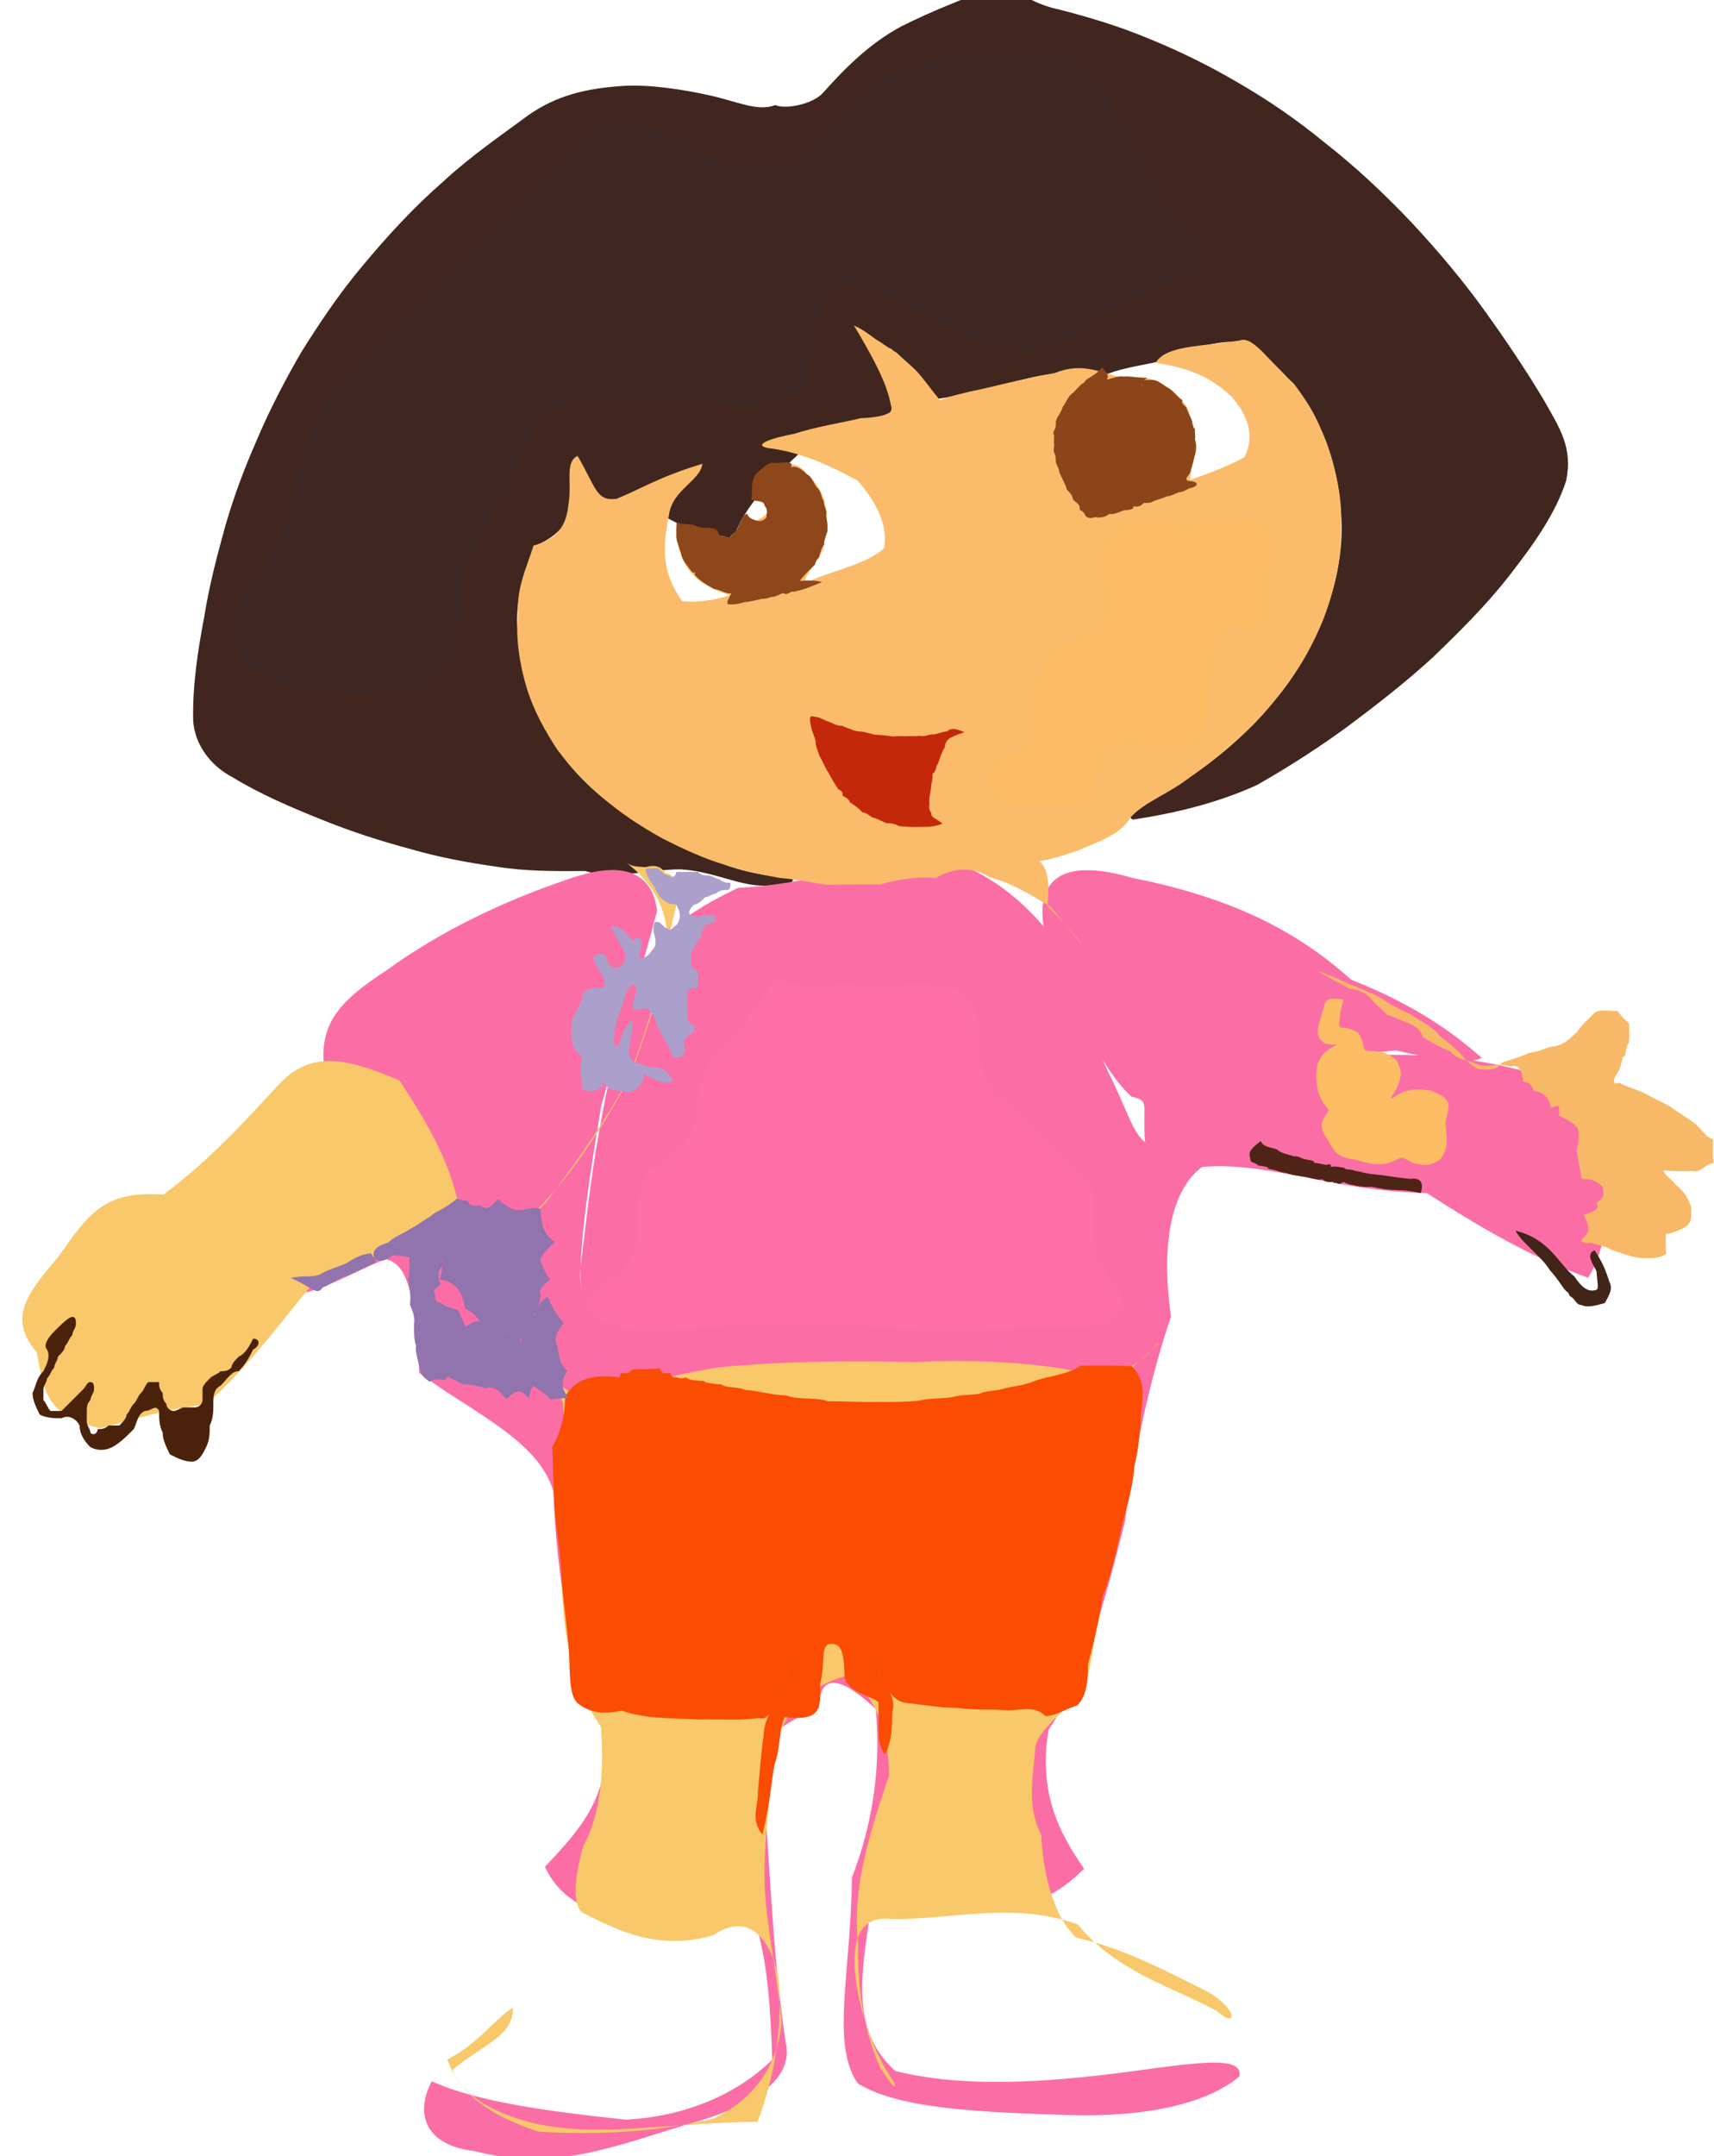 <?xml version="1.0" ?>
<svg xmlns="http://www.w3.org/2000/svg" version="1.1" width="474" height="596">
  <defs/>
  <g>
    <path d="M 265.935 -0.117 C 267.071 -1.151 268.36 -1.74 269.397 -2.577 C 270.33 -3.633 271.073 -4.255 271.974 -4.467 C 272.677 -4.729 273.127 -4.787 273.685 -4.606 C 274.686 -4.2 276.229 -3.423 278.88 -3.126 C 282.496 -1.775 286.22 1.231 292.829 2.613 C 300.694 4.617 309.633 7.26 318.159 10.871 C 326.72 14.37 334.571 18.277 342.289 22.797 C 350.464 27.511 358.378 32.885 366.267 39.374 C 374.734 45.947 382.701 53.44 390.299 61.436 C 397.718 69.362 404.457 77.43 410.424 85.679 C 416.217 93.727 421.733 101.891 426.755 110.253 C 431.432 118.496 434.981 123.659 433.115 132.891 C 430.137 141.992 424.263 150.283 417.621 158.807 C 411.134 167.195 403.699 174.511 396.266 181.676 C 388.783 188.536 380.819 194.709 373.112 200.487 C 365.379 206.157 357.264 211.484 347.587 216.986 C 336.911 221.864 325.159 224.755 313.404 226.521 C 310.844 225.975 315.082 222.185 323.444 218.445 C 333.355 212.335 343.288 204.531 351.036 195.291 C 357.936 187.518 362.81 178.979 366.077 170.759 C 369.102 162.511 371.174 154.015 371.025 145.125 C 370.725 136.11 369.104 126.808 365.18 118.465 C 361.603 109.567 355.647 103.656 349.127 97.571 C 345.113 93.332 337.883 93.835 328.646 96.846 C 323.413 100.582 312.72 100.514 305.3 103.752 C 294.723 102.015 286.351 103.664 278.114 106.36 C 270.323 107.849 264.112 109.619 258.642 110.352 C 255.8 105.189 253.394 101.724 250.309 102.784 C 248.439 106.48 247.489 110.533 245.866 115.25 C 238.422 115.386 230.875 116.353 223.999 122.544 C 214.945 131.056 205.821 138.937 202.182 150.373 C 190.294 147.742 182.842 140.931 173.242 138.648 C 165.593 138.218 161.141 137.779 158.521 139.349 C 157.657 143.478 154.938 147.88 148.634 150.563 C 144.995 156.115 143.165 163.414 142.97 171.535 C 143.47 180.28 145.24 189.324 149.077 197.779 C 153.037 207.037 159.477 214.766 167.917 221.483 C 177.665 228.014 186.643 234.055 197.014 237.506 C 204.781 241.221 212.668 242.073 219.238 242.844 C 219.564 244.326 217.012 245.405 211.75 244.78 C 204.5 245.027 197.298 240.742 188.022 240.28 C 179.221 240.335 170.33 243.168 161.823 240.751 C 153.61 240.822 144.927 240.81 137.538 239.58 C 129.259 238.432 121.023 236.88 113.475 234.658 C 105.203 232.447 97.061 229.835 88.829 226.49 C 80.355 223.092 71.88 219.447 64.445 214.909 C 57.95 211.549 53.832 205.544 53.42 199.184 C 53.227 189.46 54.646 180.219 56.466 170.555 C 57.974 161.243 60.103 153.375 62.345 145.263 C 64.582 137.511 67.38 129.922 70.929 121.831 C 74.447 113.515 78.692 105.275 83.431 97.154 C 88.488 89.142 93.798 81.129 100.31 73.414 C 107.079 65.27 114.451 57.261 122.561 50.192 C 130.257 43.076 138.609 37.4 146.309 31.698 C 153.882 26.517 161.544 24.504 171.768 23.789 C 179.083 23.208 188.894 24.706 196.352 26.386 C 204.073 28.097 209.541 30.935 214.4 29.043 C 217.127 30.27 224.922 28.913 227.817 25.418 C 233.555 18.988 240.478 11.988 249.255 7.291 C 258.19 2.79 267.576 -0.665 265.935 -0.117" stroke-width="0.0" fill="rgb(64, 38, 30)" opacity="1" stroke="rgb(249, 57, 121)" stroke-opacity="0.144" stroke-linecap="round" stroke-linejoin="round"/>
    <path d="M 313.104 242.635 C 340.148 248.022 358.195 256.919 373.675 270.793 C 391.839 277.97 402.253 285.803 409.763 292.375 C 405.555 294.526 396.476 292.721 386.052 290.327 C 377.182 291.439 373.847 290.062 378.478 291.538 C 393.516 291.458 411.498 291.497 435.213 300.499 C 443.335 321.025 447.835 339.298 439.191 353.181 C 423.689 347.587 410.115 339.752 394.598 329.78 C 368.489 329.245 351.258 321.02 332.49 322.529 C 324.066 328.586 320.928 343.413 323.834 363.889 C 318.814 378.603 314.077 398.485 311.08 420.584 C 305.702 441.66 300.587 462.567 289.969 478.125 C 287.283 494.474 292.054 505.467 299.799 516.515 C 292.752 523.472 284.769 528.029 273.234 527.509 C 260.725 527.439 248.896 528.005 240.296 531.224 C 237.528 548.928 236.415 562.328 247.611 572.42 C 266.058 577.058 288.728 575.735 312.685 572.551 C 332.241 569.883 343.761 568.24 342.759 573.898 C 334.115 581.209 317.752 585.243 295.5 584.61 C 272.214 583.818 248.722 583.074 237.232 575.856 C 229.669 565.114 235.364 545.055 235.582 518.998 C 241.949 502.568 243.523 486.885 242.179 472.396 C 233.969 464.553 226.58 461.186 226.525 472.104 C 214.847 476.268 207.815 485.063 199.985 488.491 C 192.496 487.345 188.436 484.964 189.553 483.336 C 195.466 484.297 204.459 489.066 211.37 496.121 C 213.113 519.82 213.749 540.257 217.23 564.266 C 219.958 575.325 206.869 582.547 190.068 587.19 C 169.349 593.358 153.388 600.284 131.186 594.546 C 117.12 592.932 114.827 583.724 119.419 575.261 C 131.867 580.939 151.604 583.584 173.035 585.869 C 189.707 585.04 204.021 578.652 213.579 569.292 C 213.086 556.089 212.404 543.151 209.3 532.834 C 197.19 529.811 185.788 528.992 174.071 530.628 C 164.808 529.196 155.334 526.001 150.704 515.975 C 160.914 505.166 170.323 494.856 166.415 476.366 C 157.46 457.563 154.035 436.392 153.016 412.104 C 148.767 397.997 130.551 390.386 115.981 379.509 C 114.508 359.776 113.566 349.496 106.568 348.006 C 93.567 353.432 84.39 359.843 76.781 356.946 C 75.358 347.172 80.798 335.768 91.084 325.556 C 102.568 318.769 110.16 314.913 111.526 312.731 C 106.439 309.598 97.49 303.935 89.706 295.885 C 88.077 282.982 93.688 276.825 106.951 268.158 C 121.72 257.416 139.419 248.935 157.243 242.974 C 171.213 237.98 180.297 240.261 181.73 251.752 C 177.217 269.079 171.32 286.863 166.27 305.668 C 163.067 324.874 160.709 340.414 160.464 352.825 C 161.006 362.217 161.618 367.367 161.774 368.596 C 161.472 366.023 160.645 359.866 160.529 350.334 C 161.924 339.414 163.196 326.392 165.753 312.438 C 168.229 298.217 171.378 284.412 175.852 270.943 C 180.37 258.9 190.349 252.003 204.097 245.408 C 222.158 244.531 239.02 239.182 254.005 235.708 C 267.85 237.896 279.66 245.347 288.909 256.438 C 293.304 271.269 300.825 283.508 306.352 296.068 C 311.443 306.07 313.238 313.284 316.719 315.72 C 316.394 314.101 316.482 310.456 316.506 306.655 C 316.497 304.352 315.684 303.692 313.006 303.152 C 309.077 299.962 302.429 290.353 296.264 276.095 C 286.858 259.719 279.294 232.761 313.104 242.635" stroke-width="0.0" fill="rgb(251, 110, 165)" opacity="1" stroke="rgb(118, 200, 126)" stroke-opacity="0.874" stroke-linecap="round" stroke-linejoin="round"/>
    <path d="M 236.149 89.974 C 239.285 91.321 241.296 93.283 242.721 94.11 C 244.303 94.991 245.605 96.231 246.486 96.405 C 246.747 96.677 247.313 97.222 247.879 97.398 C 248.93 98.486 250.862 100.079 253.059 102.131 C 255.132 104.229 257.265 107.381 259.972 110.65 C 262.448 109.521 266.855 108.497 272.154 107.385 C 278.052 105.994 284.535 104.382 291.696 103.107 C 299.527 99.925 304.679 103.151 311.023 104.633 C 319.361 102.911 325.45 107.868 328.567 113.095 C 330.616 120.198 329.892 128.108 329.024 132.727 C 331.564 131.695 338.254 129.632 344.12 126.355 C 347.063 120.654 345.25 115.054 340.636 109.696 C 335.584 104.995 330.118 101.794 319.555 100.322 C 322.568 95.385 331.61 95.915 342.964 94.084 C 346.614 92.726 351.349 100.414 357.741 105.97 C 362.227 111.745 365.975 118.854 368.045 126.132 C 370.068 132.489 371.228 139.438 370.833 145.974 C 371.027 152.284 369.924 158.927 367.924 165.419 C 366.253 171.162 363.206 177.879 359.805 183.426 C 355.821 189.453 351.622 195.236 346.638 200.225 C 341.407 205.28 335.815 210.177 329.625 214.362 C 323.922 219.145 316.518 221.553 312.571 226.01 C 309.791 231.024 302.692 232.921 297.974 235.165 C 293.443 236.589 289.892 237.803 287.366 237.989 C 290.302 240.379 290.067 245.464 289.673 250.524 C 294.067 254.62 296.752 257.879 298.533 260.086 C 299.537 261.467 299.771 261.455 298.648 260.426 C 296.738 258.016 293.988 254.732 290.506 250.636 C 285.419 247.582 280.148 244.158 273.628 242.467 C 268.951 239.372 263.558 239.846 258.66 242.714 C 253.274 242.129 248.044 243.241 243.386 244.437 C 237.811 244.444 232.993 244.496 228.464 244.551 C 224.034 243.835 219.519 242.947 215.659 242.665 C 210.495 241.764 205.428 240.703 200.179 238.95 C 194.578 237.27 189 234.7 183.15 231.716 C 177.434 228.561 171.534 224.707 166.825 220.577 C 161.756 216.509 157.826 212.033 154.032 207.084 C 150.622 201.825 147.579 196.426 145.624 190.024 C 143.79 183.979 142.452 176.105 143.286 169.492 C 142.867 162.811 145.293 157.82 147.54 150.819 C 154.035 148.968 156.605 145.647 157.24 139.142 C 158.206 133.451 156.128 127.713 159.73 126.009 C 164.923 134.957 164.909 138.597 170.493 137.874 C 176.574 135.476 181.995 131.891 194.264 128.192 C 193.559 133.034 185.937 135.344 185.008 142.294 C 182.83 152.883 183.592 158.877 188.613 166.139 C 192.68 166.706 198.303 165.721 201.888 164.513 C 195.439 162.55 189.483 159.547 187.422 150.37 C 185.456 143.882 190.563 146.026 201.67 148.653 C 206.132 143.59 214.415 143.918 212.117 138.854 C 212.602 128.978 219.534 125.178 223.463 131.476 C 229.303 136.306 229.439 143.798 227.516 152.159 C 224.568 157.999 221.091 160.407 223.574 160.77 C 230.087 157.689 239.129 156.196 244.473 151.589 C 245.647 145.618 242.673 139.098 237.127 132.805 C 229.94 128.946 222.669 125.456 213.994 124.057 C 206.649 123.335 213.178 121.068 219.695 119.889 C 225.522 117.983 232.227 116.971 238.098 115.587 C 242.956 115.408 246.318 114.539 246.644 113.199 C 245.788 109.288 245.444 105.358 236.149 89.974" stroke-width="0.0" fill="rgb(250, 188, 107)" opacity="1" stroke="rgb(18, 17, 225)" stroke-opacity="0.616" stroke-linecap="round" stroke-linejoin="round"/>
    <path d="M 173.234 238.457 C 174.942 239.698 176.657 239.486 178.531 239.676 C 180.301 239.184 182.46 238.924 183.97 241.276 C 187.333 241.94 188.265 245.23 187.195 249.511 C 185.64 256.045 183.692 264.194 182.439 273.494 C 179.433 282.542 176.79 290.919 174.101 297.868 C 171.174 303.27 168.466 307.919 165.332 312.867 C 161.45 318.731 156.24 326.654 148.007 334.888 C 144.269 345.514 142.675 358.415 145.635 368.376 C 150.147 378.26 154.219 384.634 162.277 386.512 C 173.248 383.964 185.402 379.893 198.921 377.927 C 216.718 376.211 234.037 376.043 252.525 376.471 C 270.584 375.655 287.428 376.587 301.605 379.796 C 311.638 380.163 316.79 375.603 320.122 371.332 C 321.419 370.4 319.328 372.747 313.567 377.51 C 310.317 388.573 308.069 403.437 305.733 419.723 C 305.028 436.371 303.515 451.126 300.37 465.696 C 297.068 471.517 288.189 476.366 286.344 482.55 C 285.857 490.677 283.673 498.78 287.966 507.234 C 288.321 516.266 290.772 529.035 297.588 535.536 C 310.889 538.551 322.573 544.795 334.413 550.744 C 342.376 555.595 342.243 560.903 336.451 555.822 C 324.947 549.476 308.518 544.96 298.077 531.9 C 280.841 525.558 263.292 530.53 246.665 530.45 C 236.293 529.025 235.13 538.802 237.128 550.164 C 239.363 561.636 243.505 570.385 247.377 575.723 C 247.905 578.019 246.62 576.322 243.436 571.527 C 239.731 563.332 236.974 551.81 237.342 537.578 C 235.402 521.463 241.027 505.293 245.874 490.689 C 245.673 477.058 241.408 467.81 233.953 463.225 C 224.787 465.788 217.488 471.6 214.373 482.577 C 213.115 495.669 211.008 508.621 211.482 521.813 C 212.296 534.922 215.149 546.783 216.137 559.114 C 215.078 570.559 208.872 580.107 197.247 585.593 C 181.25 589.429 164.635 590.157 148.891 589.181 C 134.632 584.459 126.652 578.12 123.751 569.238 C 132.374 564.806 137.265 557.57 141.833 554.95 C 142.097 562.827 132.875 565.502 125.158 572.102 C 126.573 577.315 134.349 583.788 148.204 587.005 C 166.085 590.809 183.941 586.778 209.486 586.44 C 213.197 576.85 216.687 562.463 215.317 547.047 C 213.102 534.979 206.419 528.535 197.27 534.909 C 182.091 539.322 171.025 533.593 161.313 528.801 C 158.358 526.933 158.573 519.664 161.374 510.026 C 166.133 501.692 167.119 489.272 166.181 477.34 C 158.503 465.95 156.201 455.107 155.384 439.021 C 156.355 423.262 156.828 405.608 155.666 387.762 C 148.65 371.101 141.124 356.572 128.687 346.124 C 112.694 344.908 98.839 346.752 86.901 354.289 C 77.331 365.834 69.19 377.212 56.954 388.225 C 46.287 389.199 35.636 392.751 27.638 394.81 C 12.407 390.944 12.45 385.016 10.151 373.773 C 2.007 364.226 7.565 357.487 16.125 347.389 C 24.589 335.423 28.715 329.043 45.195 330.181 C 57.111 321.37 66.951 310.807 76.953 299.917 C 85.733 290.343 95.376 292.199 110.444 298.627 C 118.801 311.223 125.539 323.19 127.305 336.053 C 138.158 341.442 146.788 338.347 152.625 330.184 C 160.342 319.897 167.511 309.566 173.679 298.289 C 177.969 287.159 181.036 276.469 184.45 266.417 C 185.241 257.772 184.839 247.361 173.234 238.457" stroke-width="0.0" fill="rgb(248, 200, 106)" opacity="1" stroke="rgb(207, 9, 130)" stroke-opacity="0.322" stroke-linecap="round" stroke-linejoin="round"/>
    <path d="M 171.174 380.69 C 171.383 380.643 171.475 379.831 171.874 379.392 C 173.089 379.66 174.113 379.61 174.761 378.549 C 176.025 378.464 177.13 378.344 178.431 378.412 C 179.66 378.355 180.779 378.449 182.342 378.161 C 182.909 379.587 183.834 379.846 185.431 379.396 C 185.412 380.648 186.371 380.739 187.433 380.75 C 187.891 381.102 188.667 381.047 189.599 380.739 C 190.361 381.173 191.549 381.584 192.323 381.519 C 193.194 381.605 193.945 381.774 194.629 381.671 C 194.989 382.074 195.48 382.257 196.286 382.262 C 196.881 382.45 198.005 382.593 199.375 382.629 C 201.181 383.787 203.783 383.159 206.099 384.19 C 209.813 384.353 213.245 385.628 217.458 385.701 C 220.63 387.033 225.265 386.022 228.932 387.32 C 233.856 387.279 238.207 387.625 242.441 387.484 C 246.308 387.529 250.168 387.519 253.738 387.21 C 257.009 386.41 260.281 386.58 263.197 386.216 C 265.883 385.364 268.511 385.644 270.837 385.249 C 272.882 384.241 275.255 384.617 277.405 383.861 C 279.864 383.15 283 383.023 285.939 381.755 C 289.934 380.289 295.41 379.955 298.841 377.453 C 303.736 377.412 308.592 377.325 313.032 377.628 C 316.572 381.386 316.253 385.399 315.623 389.891 C 315.337 394.8 314.94 400.421 313.73 405.189 C 313.333 410.506 311.85 415.964 310.332 421.291 C 308.989 427.504 307.556 434.611 304.919 441.346 C 303.914 448.199 302.409 454.447 300.86 459.919 C 300.954 465.324 300.228 469.11 297.918 471.34 C 294.641 472.444 292.111 474.141 289.169 474.346 C 285.854 471.033 281.762 473.01 277.741 472.668 C 273.945 472.379 269.828 472.743 264.843 472.06 C 260.505 472.04 255.731 471.305 250.122 470.605 C 246.067 469.765 244.645 465.078 242.57 461.439 C 240.774 458.218 239.816 456.207 239.653 455.533 C 239.833 456.267 240.903 458.475 242.871 462.01 C 244.876 466.192 247.971 469.007 246.761 473.29 C 246.646 477.714 246.678 481.089 244.734 485.033 C 242.24 481.513 243.194 478.169 242.915 470.499 C 241.443 468.827 234.549 468.024 233.565 463.558 C 233.419 456.569 232.67 453.696 229.036 454.464 C 226.962 455.5 228.255 459.776 226.819 465.323 C 226.925 472.579 227.026 475.678 216.995 474.646 C 215.401 477.936 215.875 483.293 214.137 487.934 C 213.292 492.578 213.175 497.227 210.854 507.07 C 207.413 502.976 209.733 499.405 209.593 495.162 C 210.078 490.301 210.393 485.249 211.169 479.721 C 211.3 474.834 214.232 471.336 216.05 467.333 C 217.24 464.513 218.255 462.084 219.081 460.81 C 219.416 460.283 219.15 460.554 218.561 461.716 C 217.555 463.403 216.723 466.126 215.217 468.984 C 213.781 471.826 212.379 475.917 209.859 474.843 C 204.488 475.661 199.022 475.11 193.06 475.272 C 186.429 474.791 179.307 475.303 171.865 472.825 C 167.181 473.842 163.317 473.619 159.641 470.695 C 157.308 468.191 157.683 462.816 157.347 456.722 C 156.961 450.419 155.919 443.883 155.358 437.424 C 155.204 430.706 154.023 424.402 153.47 418.16 C 153.029 412.312 153.025 406.535 152.717 399.938 C 154.755 396.352 156.247 392.211 156.273 385.91 C 158.3 382.954 161.111 379.42 171.174 380.69" stroke-width="0.0" fill="rgb(251, 76, 3)" opacity="1" stroke="rgb(20, 77, 79)" stroke-opacity="0.461" stroke-linecap="round" stroke-linejoin="round"/>
    <path d="M 289.255 15.59 C 290.139 15.241 290.976 14.881 291.862 14.464 C 292.646 14.335 293.408 14.343 294.312 14.387 C 295.228 14.978 296.318 15.722 297.718 16.713 C 299.388 18.261 301.418 20.369 303.428 22.668 C 305.202 25.746 307.5 29.045 309.829 32.51 C 312.021 36.391 313.938 40.367 315.998 44.385 C 317.733 48.426 319.741 52.223 321.52 55.836 C 323.769 59.019 326.111 61.969 328.422 64.44 C 330.478 66.642 331.696 68.628 332.122 70.506 C 331.359 72.303 329.737 74.023 327.208 76.114 C 323.987 77.472 320.551 79.072 317.079 80.803 C 313.228 82.548 309.656 84.453 306.368 86.517 C 303.373 88.811 300.187 90.815 296.875 92.879 C 293.184 94.465 289.341 95.643 285.087 96.567 C 280.788 96.408 276.216 95.908 271.498 94.841 C 266.918 93.017 262.258 90.35 257.487 87.712 C 253.261 84.695 248.552 82.369 243.543 80.624 C 239.862 78.897 235.968 78.381 232.57 78.992 C 229.65 80.483 227.322 83.06 226.117 86.319 C 224.946 90.145 224.073 94.152 223.793 98.164 C 223.497 101.8 222.664 105.043 221.415 107.78 C 218.835 109.518 215.542 110.728 211.497 111.624 C 206.715 111.932 201.329 111.632 195.501 111.445 C 189.589 110.977 183.747 110.819 178.011 110.393 C 172.623 109.569 167.572 109.508 163.013 109.992 C 159.027 110.573 155.138 112 151.913 113.851 C 149.186 116.427 146.88 119.518 144.974 122.866 C 143.458 126.795 141.952 130.575 140.343 134.391 C 138.396 137.758 136.385 141.142 134.205 144.405 C 132.113 147.886 130.346 151.527 128.645 155.237 C 128.348 159.831 127.686 164.322 127.266 168.984 C 126.719 173.502 126.259 177.819 125.136 181.863 C 122.598 184.991 119.621 187.851 115.856 190.269 C 111.023 191.318 105.466 191.898 99.491 191.822 C 93.281 191.82 87.082 191.312 81.138 190.111 C 75.755 188.103 71.368 186.026 67.884 183.021 C 65.873 179.587 64.737 176.214 64.501 172.602 C 65.654 168.972 67.273 165.418 68.86 161.733 C 71.569 158.073 74.032 154.158 76.118 150.168 C 78.284 146.058 79.689 141.474 80.76 136.573 C 81.843 131.752 83.154 126.971 84.502 122.214 C 86.533 117.905 88.769 113.877 91.347 110.312 C 94.163 107.076 97.033 104.042 99.792 101.109 C 102.674 98.717 105.467 96.218 108.085 93.664 C 110.498 90.666 112.988 87.755 115.352 84.583 C 118.364 81.5 121.57 78.228 124.823 74.968 C 128.142 71.546 131.562 68.162 135.164 64.654 C 138.971 61.531 142.623 58.209 146.113 54.637 C 149.604 51.164 153.084 47.711 156.518 44.41 C 159.362 40.752 162.31 37.677 165.109 35.142 C 168.924 33.89 172.279 33.261 175.926 33.419 C 179.744 34.705 183.751 36.627 188.069 38.842 C 192.136 41.574 196.424 43.861 200.984 45.543 C 205.572 46.539 210.049 46.935 214.237 46.334 C 218.411 45.313 222.369 43.168 225.614 40.243 C 228.986 36.927 232.098 33.351 235.1 29.728 C 238.384 26.309 241.741 23.584 245.309 21.051 C 249.396 19.133 253.838 17.546 258.867 16.421 C 264.268 15.73 269.993 15.182 276.002 15.308 C 282.189 15.491 288.35 15.499 289.255 15.59" stroke-width="0.0" fill="rgb(61, 39, 36)" opacity="1" stroke="rgb(184, 91, 242)" stroke-opacity="0.174" stroke-linecap="round" stroke-linejoin="round"/>
    <path d="M 217.273 272.006 C 219.138 271.953 220.568 272.1 221.97 272.266 C 223.353 272.404 224.729 272.486 225.881 272.562 C 227.06 272.545 228.188 272.429 229.118 272.343 C 230.174 272.294 231.127 272.191 232.085 272.096 C 233.043 272.107 234.051 272.103 235.096 272.121 C 236.093 272.26 237.11 272.35 238.103 272.449 C 239.032 272.591 239.934 272.659 240.787 272.705 C 241.63 272.812 242.558 272.843 243.559 272.766 C 244.757 272.765 246.201 272.676 247.889 272.448 C 249.848 272.265 252.137 272.113 254.626 271.997 C 257.25 272.087 259.903 272.36 262.454 272.772 C 264.718 273.71 266.649 274.855 268.349 276.28 C 269.337 278.22 270.099 280.361 270.517 282.696 C 270.587 285.229 270.707 287.87 270.913 290.417 C 271.162 292.907 271.582 295.264 272.054 297.402 C 273.247 299.357 274.527 301.147 275.948 302.79 C 277.652 304.187 279.4 305.577 281.074 306.935 C 282.687 308.407 284.274 309.998 285.672 311.534 C 287.2 313.266 288.731 314.924 290.439 316.537 C 292.222 318.189 294.152 319.731 296.123 321.154 C 297.932 322.678 299.529 324.386 300.917 326.14 C 301.798 328.207 302.355 330.431 302.673 332.95 C 302.595 335.58 302.55 338.289 302.534 341.029 C 302.791 343.682 303.383 346.26 303.763 348.785 C 305.366 351.004 306.896 353.134 308.347 355.077 C 309.559 357.07 310.358 358.923 310.669 360.754 C 310.325 362.391 309.316 363.812 307.734 365.008 C 305.57 365.889 303.081 366.553 300.257 366.878 C 297.302 367.027 294.243 367.007 291.152 366.933 C 288.08 366.887 285.034 366.856 281.983 366.906 C 278.984 366.989 275.949 367.181 272.945 367.459 C 269.948 367.567 266.96 367.719 264.017 367.787 C 261.014 367.818 258.044 367.714 255.201 367.565 C 252.291 367.389 249.302 367.145 246.393 366.922 C 243.465 366.631 240.494 366.504 237.457 366.529 C 234.455 366.456 231.37 366.411 228.197 366.484 C 225.057 366.419 221.975 366.453 218.832 366.499 C 215.797 366.44 212.725 366.486 209.734 366.475 C 206.806 366.429 203.922 366.466 200.997 366.539 C 198.091 366.628 195.201 366.892 192.229 367.092 C 189.125 367.336 185.929 367.545 182.75 367.757 C 179.46 367.727 176.123 367.51 172.912 367.124 C 169.952 366.431 167.278 365.634 164.958 364.643 C 163.288 363.426 162.186 362.097 161.546 360.693 C 161.978 359.357 162.91 357.922 164.379 356.664 C 166.167 355.363 168.205 353.964 170.306 352.462 C 172.245 350.835 173.925 348.946 175.338 346.832 C 175.976 344.262 176.344 341.568 176.466 338.738 C 176.477 335.838 176.453 333.042 176.623 330.335 C 177.246 327.928 178.111 325.834 179.415 323.971 C 181.143 322.409 183.021 321.098 185.102 319.783 C 187.031 318.425 188.79 316.784 190.367 314.921 C 191.472 312.833 192.213 310.468 192.652 307.875 C 192.974 305.239 193.199 302.684 193.609 300.211 C 194.253 297.854 195.014 295.811 196.08 293.852 C 197.488 292.161 198.977 290.52 200.631 288.847 C 202.295 287.266 203.903 285.717 205.512 283.944 C 206.73 281.669 208.057 279.736 209.293 277.695 C 210.797 275.834 212.197 274.062 213.715 272.295 C 215.21 270.622 216.677 269.174 217.273 272.006" stroke-width="0.0" fill="rgb(254, 111, 167)" opacity="1" stroke="rgb(208, 36, 111)" stroke-opacity="0.342" stroke-linecap="round" stroke-linejoin="round"/>
    <path d="M 365.047 268.641 C 365.786 268.666 366.429 268.985 367.02 269.486 C 368.19 269.635 368.963 270.232 370.023 270.591 C 371.145 271.126 372.364 271.538 373.41 272.151 C 374.66 272.575 375.806 273.058 376.841 273.528 C 377.885 273.963 378.878 274.438 380.057 274.848 C 381.059 275.388 382.162 275.951 383.369 276.806 C 384.62 277.748 386.147 278.324 387.637 279.294 C 389.424 279.926 391.064 280.937 392.741 282.108 C 394.873 283.202 396.688 284.598 398.273 286.422 C 400.158 287.796 401.961 289.506 403.885 291.123 C 405.257 293.081 406.821 294.386 408.686 295.457 C 410.95 295.681 413.79 296.099 415.266 293.731 C 417.462 292.969 420.649 292.117 422.853 291.008 C 425.998 290.731 427.816 289.251 430.146 289.162 C 433.351 288.34 434.286 286.817 436.186 285.165 C 437.55 283.133 439.462 281.441 441.272 279.689 C 443.014 278.949 445.468 279.47 447.382 279.483 C 448.077 280.598 449.646 282.046 450.51 282.927 C 450.499 284.786 450.803 286.923 450.362 288.445 C 449.258 289.519 449.962 292.373 448.743 292.076 C 448.327 294.685 447.642 296.33 446.742 297.342 C 445.94 299.339 446.181 299.845 447.893 299.252 C 449.89 300.437 452.566 301.109 454.934 302.221 C 456.845 303.38 459.453 304.501 461.958 305.89 C 464.033 307.448 466.441 308.823 468.436 310.34 C 470.543 311.905 471.596 314.346 473.74 314.86 C 473.708 317.134 473.557 319.241 473.907 321.472 C 471.466 321.688 470.336 324.353 467.997 323.67 C 464.917 323.758 462.675 323.735 460.069 323.481 C 460.14 324.789 461.869 325.357 463.483 327.589 C 465.694 329.035 467.149 331.731 467.698 333.794 C 467.814 336.853 467.815 338.151 465.498 339.494 C 463.89 340.186 462.15 341.039 460.679 341 C 460.727 342.939 460.53 344.908 460.791 346.526 C 458.597 348.077 456.322 347.727 453.358 347.672 C 450.687 347.295 447.82 346.157 445.416 345.38 C 443.588 344.098 441.366 344.208 439.948 343.452 C 438.658 343.805 437.798 343.407 437.302 343.019 C 437.716 342.342 438.133 341.799 438.866 340.952 C 439.556 339.964 439.431 338.784 437.993 335.798 C 441.428 334.666 442.247 334.117 441.516 332.429 C 443.512 331.275 443.899 329.692 443.205 328.094 C 442.023 326.83 440.684 325.775 437.388 325.82 C 436.763 321.694 436.276 319.668 436.013 317.836 C 436.639 315.556 436.818 313.372 436.368 312.006 C 436.012 311.267 434.678 309.934 431.098 308.326 C 431.291 305.572 431.338 305.031 429.035 306.242 C 427.959 302.671 426.74 301.984 424.184 301.545 C 423.313 299.136 422.264 299.155 421.235 298.947 C 420.734 294.61 419.375 294.277 417.705 294.809 C 415.82 294.192 414.121 294.251 412.4 294.538 C 410.652 294.736 408.786 294.557 407.036 293.528 C 404.842 292.886 402.534 292.593 401.085 290.552 C 398.33 289.61 396.036 288.127 393.459 286.625 C 392.978 284.795 391.45 283.439 388.953 282.601 C 387.318 281.984 385.596 281.036 383.541 280.487 C 382.081 278.544 380.243 277.812 378.991 275.822 C 377.272 274.257 375.384 273.401 373.208 273.281 C 371.321 272.202 369.519 271.32 367.777 270.28 C 365.896 269.328 364.123 268.461 365.047 268.641" stroke-width="0.0" fill="rgb(247, 185, 103)" opacity="1" stroke="rgb(40, 81, 52)" stroke-opacity="0.215" stroke-linecap="round" stroke-linejoin="round"/>
    <path d="M 304.807 101.46 C 305.779 102.934 306.909 103.654 306.068 104.89 C 307.722 104.661 309.027 103.791 310.764 104.076 C 312.512 103.877 314.262 104.467 317.293 104.421 C 315.539 105.49 315.332 106.78 316.463 107.572 C 315.177 108.208 315.891 107.258 315.823 106.567 C 315.739 105.492 316.181 104.763 317.702 105.066 C 320.107 104.644 321.129 106.211 323.177 107.316 C 324.641 108.14 325.602 109.853 326.989 110.594 C 326.545 111.865 327.868 111.977 328.169 112.902 C 328.424 113.876 329.109 114.87 329.498 115.907 C 329.851 116.825 329.874 118.436 330.428 118.453 C 330.399 119.594 330.597 120.515 330.488 121.582 C 330.837 122.607 330.864 123.716 330.659 124.985 C 330.241 126.426 329.89 128.427 329.245 130.12 C 329.343 131.192 326.997 132.404 328.697 132.92 C 332.346 133.133 330.913 134.694 329.051 134.92 C 327.996 135.366 327.234 136.024 325.937 136.072 C 325.006 136.426 323.951 137.123 322.558 137.205 C 321.444 137.803 320.11 138.066 318.991 138.517 C 318.159 139.154 317.323 138.96 316.243 139.023 C 315.589 139.866 314.771 140.155 313.428 139.964 C 313.594 140.589 312.88 141.013 310.871 141.017 C 309.321 141.603 307.975 142.31 306.791 142.036 C 305.804 142.842 304.313 143.275 302.783 142.908 C 301.608 143.378 301.03 143.189 300.267 142.721 C 299.902 141.892 299.461 141.225 298.61 140.963 C 298.721 139.046 297.373 138.924 296.737 138.043 C 296.328 135.838 294.937 135.988 294.809 134.503 C 294.056 132.861 293.458 131.601 293.008 130.712 C 292.82 129.165 291.96 128.308 291.97 127.451 C 291.987 126.238 291.766 125.524 291.507 125.035 C 291.31 124.533 291.452 123.572 291.541 122.877 C 291.355 122.375 291.548 121.363 291.502 120.216 C 290.782 119.455 292.176 118.766 291.987 116.828 C 292.01 115.291 293.346 114.508 293.873 112.484 C 294.884 111.224 295.448 109.306 296.742 108.598 C 297.934 107.428 299.024 105.961 299.799 105.787 C 300.419 104.278 302.459 104.422 304.807 101.46" stroke-width="0.0" fill="rgb(140, 69, 26)" opacity="1" stroke="rgb(198, 26, 229)" stroke-opacity="0.548" stroke-linecap="round" stroke-linejoin="round"/>
    <path d="M 126.292 331.318 C 126.96 331.589 127.831 331.629 129.481 331.992 C 129.948 333.632 131.171 333.141 132.934 333.171 C 134.046 334.357 135.383 334.309 137.71 331.405 C 139.924 333.36 141.818 334.644 143.447 334.429 C 145.114 334.54 146.596 333.53 149.467 334.085 C 149.699 337.959 149.83 340.647 153.43 343.319 C 150.541 345.889 148.967 347.817 149.652 348.975 C 150.285 350.598 150.835 351.999 152.142 353.624 C 150.149 355.299 148.594 356.674 149.648 358.177 C 149.094 359.819 148.955 361.549 147.985 363.159 C 146.779 364.54 145.497 365.905 144.019 370.144 C 141.657 368.678 139.448 367.214 134.515 367.318 C 132.405 365.459 131.925 363.043 128.654 361.801 C 127.882 357.113 126.241 354.302 121.612 353.682 C 122.783 349.221 122.561 347.752 122.034 347.87 C 122.275 347.141 121.869 347.607 122.724 349.724 C 121.189 350.708 120.873 352.211 121.81 355.133 C 119.756 356.498 119.451 357.196 120.465 357.673 C 119.63 359.312 121.308 360.19 122.391 360.272 C 122.927 361.298 124.553 361.228 126.716 362.131 C 127.77 364.73 128.462 365.961 128.661 366.528 C 129.148 366.931 130.265 364.948 132.909 365.243 C 134.205 367.956 135.319 367.434 137.106 367.276 C 139.612 368.06 141.296 368.323 143.696 369.875 C 144.288 371.569 144.707 371.859 144.416 371.655 C 144.231 370.952 143.735 369.764 144.738 368.383 C 145.697 366.181 146.282 364.67 148.085 363.302 C 148.575 361.033 149.502 359.63 151.489 358.351 C 152.803 361.931 154.13 363.34 155.88 365.707 C 153.779 368.258 153.168 370.118 154.12 372.061 C 154.632 374.332 154.511 376.852 156.917 378.897 C 155.39 381.373 154.813 383.206 157.143 386.246 C 155.428 386.648 154.356 386.491 152.335 386.835 C 151.103 385.448 149.215 384.129 147.175 382.88 C 148.85 381.275 148.299 380.72 148.149 381.636 C 147.95 382.341 147.178 382.342 146.189 386.497 C 143.886 383.836 142.741 384.1 139.979 386.748 C 137.652 383.96 136.351 382.955 134.176 383.716 C 132.009 382.906 129.961 382.73 127.67 382.524 C 125.779 381.159 124.332 381.109 124.266 380.631 C 123.916 379.918 123.856 381.041 122.841 381.513 C 121.17 381.064 120.288 381.132 118.776 381.908 C 117.541 380.927 116.339 380.258 116.036 378.161 C 115.663 375.808 114.78 373.961 115.033 371.864 C 114.431 370.22 114.513 368.127 114.486 365.963 C 114.875 364.068 114.066 362.339 113.373 360.61 C 113.706 357.646 113.184 355.534 112.837 353.568 C 113.544 351.308 113.013 349.506 113.253 347.631 C 111.724 347.049 110.314 347.08 108.568 346.981 C 106.513 348.496 104.306 349.705 102.605 346.423 C 100.011 346.552 97.948 347.813 95.767 349.182 C 93.322 350.223 90.904 350.868 88.6 352.167 C 86.615 353.165 84.583 352.433 80.381 353.212 C 86.114 355.616 87.651 358.351 89.207 355.875 C 91.147 355.172 93.117 353.513 95.701 352.719 C 98.233 351.743 100.741 350.367 104.052 348.819 C 102.14 345.865 104.051 344.393 107.324 343.463 C 109.188 341.643 111.511 341.012 113.352 339.725 C 115.407 338.709 117.141 337.262 119.013 336.198 C 120.583 334.663 122.912 334.33 126.292 331.318" stroke-width="0.0" fill="rgb(145, 116, 173)" opacity="1" stroke="rgb(248, 58, 203)" stroke-opacity="0.42" stroke-linecap="round" stroke-linejoin="round"/>
    <path d="M 217.475 132.039 C 217.183 131.956 217.837 131.32 218.527 129.541 C 219.371 128.28 221.644 129.469 223.092 131.068 C 224.698 131.76 224.958 133.764 225.996 134.851 C 227.116 135.699 227.019 137.494 227.746 138.406 C 227.848 140.276 228.828 141.109 228.504 142.196 C 228.428 143.388 228.995 144.449 228.812 146.188 C 229.043 147.346 227.888 148.501 227.875 150.476 C 227.032 151.759 226.73 153.051 226.496 154.102 C 225.681 154.61 225.417 155.704 225.355 156.099 C 223.991 157.314 222.88 158.503 221.502 160.094 C 220.768 161.257 222.269 159.829 227.357 160.841 C 221.589 163.359 220.557 163.248 219.497 163.57 C 218.636 163.17 217.873 164.781 216.594 163.914 C 215.382 164.311 214.391 165.079 213.055 165.028 C 212.28 165.613 210.303 165.424 209.989 165.697 C 208.918 165.868 207.363 166.372 206.076 166.396 C 204.703 166.729 203.517 167.248 201.275 166.984 C 200.794 166.402 201.702 165.224 202.265 163.946 C 201.016 164.348 199.504 163.063 197.506 162.78 C 196.186 162.055 194.181 160.986 192.429 159.251 C 191.571 158.472 192.795 157.609 193.14 157.135 C 192.8 157.941 191.742 158.885 191.137 157.778 C 189.654 155.779 188.579 154.766 188.3 152.679 C 187.813 151.602 187.597 150.443 187.323 149.802 C 187.108 149.274 187.104 148.883 187.053 148.342 C 187.044 147.225 186.953 146.233 187.123 144.37 C 187.919 144.874 189.913 144.77 191.767 145.099 C 193.089 145.672 194.415 146.027 196.033 145.861 C 197.178 146.133 198.291 145.736 198.832 147.878 C 199.74 148.431 200.846 148.368 201.674 148.606 C 203.119 147.489 203.894 146.456 204.397 145.01 C 205.378 143.552 205.557 142.226 206.618 141.992 C 206.925 143.066 207.961 143.549 209.464 143.96 C 210.519 144.179 211.382 143.741 211.963 142.95 C 211.981 141.799 212.45 140.913 211.493 139.854 C 211.256 138.178 209.091 138.672 207.718 138.145 C 208.314 135.047 207.424 133.357 209.1 130.901 C 210.996 129.365 212.056 128.023 213.503 127.882 C 217.496 128.318 220.975 126.035 217.475 132.039" stroke-width="0.0" fill="rgb(141, 71, 27)" opacity="1" stroke="rgb(145, 240, 2)" stroke-opacity="0.208" stroke-linecap="round" stroke-linejoin="round"/>
    <path d="M 224.999 198.123 C 226.684 198.065 227.757 199.015 229.065 199.451 C 230.205 199.71 231.227 200.723 232.997 200.62 C 233.764 201.124 235.066 201.368 236.044 201.875 C 237.04 202.21 238.076 202.158 238.773 202.287 C 239.463 202.398 240.215 202.693 240.875 202.806 C 241.402 202.963 242.283 203.166 243.203 203.133 C 244.164 203.191 245.671 203.376 246.825 203.545 C 247.889 203.503 249.622 203.411 250.389 203.517 C 251.694 203.379 253.09 203.607 254.325 203.37 C 255.858 203.787 256.995 202.774 258.274 203.004 C 259.37 202.809 260.76 202.244 261.895 202.116 C 262.775 201.395 263.776 201.06 266.74 202.388 C 262.078 203.891 261.554 204.475 261.285 206.537 C 260.427 207.866 259.982 209.474 259.376 211.064 C 258.723 212.036 258.855 213.333 257.973 213.767 C 257.826 214.592 257.898 215.886 257.57 216.588 C 257.474 217.433 257.385 218.988 257.144 219.846 C 256.921 220.563 257.022 221.394 257.033 222.453 C 256.837 223.249 256.999 223.933 257.562 224.806 C 257.361 225.992 259.132 226.303 260.655 227.682 C 257.495 228.803 256.046 228.46 254.43 228.547 C 252.587 228.65 250.802 228.511 248.493 228.322 C 248.229 228.063 246.918 227.481 245.256 227.522 C 244.149 227.2 243.224 226.547 241.865 226.093 C 240.673 226.025 240.12 224.666 238.54 224.548 C 237.674 223.614 236.447 222.606 235.007 221.731 C 234.864 220.865 233.767 220.309 233.359 220.137 C 233.078 220.005 232.908 219.752 232.998 220.05 C 233.186 219.064 232.751 218.571 231.819 218.13 C 230.961 216.863 230.066 215.368 229.193 213.723 C 228.162 212.316 227.559 210.379 226.634 208.951 C 226.159 207.481 225.503 206.214 225.52 204.633 C 225.09 203.192 224.48 201.955 224.311 200.854 C 224.068 199.688 223.71 198.571 224.314 197.964 C 225.267 198.091 225.902 197.922 224.999 198.123" stroke-width="0.0" fill="rgb(196, 40, 10)" opacity="1" stroke="rgb(226, 122, 108)" stroke-opacity="0.834" stroke-linecap="round" stroke-linejoin="round"/>
    <path d="M 419.109 340.148 C 428.741 342.559 431.049 349.511 435.394 352.811 C 437.494 355.999 439.35 357.27 441.45 356.503 C 442.215 356.253 441.742 354.505 441.49 351.308 C 440.302 348.936 438.55 346.721 440.958 345.569 C 443.262 348.98 444.066 351.221 445.09 354.336 C 446.198 356.337 444.763 358.315 443.813 360.155 C 441.285 360.872 438.859 361.521 437.481 360.722 C 435.931 360.759 435.661 359.182 434.544 358.455 C 433.881 358.278 433.997 357.528 433.477 357.11 C 432.425 356.59 431.356 354.048 428.652 351.128 C 426.166 347.054 420.887 343.63 419.109 340.148" stroke-width="0.0" fill="rgb(67, 36, 24)" opacity="1" stroke="rgb(168, 112, 3)" stroke-opacity="0.637" stroke-linecap="round" stroke-linejoin="round"/>
    <path d="M 348.694 315.336 C 349.131 317.059 351.457 317.085 353.077 317.67 C 354.332 318.871 356.454 319.102 357.826 319.618 C 359.061 319.412 360.162 320.327 361.006 320.445 C 362.063 320.702 363.541 320.644 363.428 321.443 C 364.096 321.39 365.246 321.67 366.768 321.99 C 367.798 321.616 368.142 321.809 368.022 322.507 C 369.522 322.263 370.634 322.667 371.721 322.761 C 372.187 323.538 373.743 323.091 374.334 323.496 C 375.287 323.801 376.504 323.857 376.767 324.047 C 377.999 324.374 380.375 324.652 382.167 324.816 C 384.137 325.038 386.393 325.526 390.011 325.831 C 392.868 325.439 393.808 326.912 392.894 329.791 C 388.322 328.622 385.876 329.122 383.548 328.747 C 381.422 328.564 379.503 327.812 378.161 328.058 C 376.542 327.97 375.054 327.886 374.325 327.539 C 373.617 327.518 372.456 327.252 371.601 326.668 C 370.902 327.044 370.309 327.487 369.615 326.971 C 369.442 326.885 368.907 327.098 368.5 326.579 C 368.192 326.746 366.548 326.981 365.588 325.832 C 365.211 326.45 363.031 325.681 361.347 325.336 C 359.525 325.019 357.161 324.864 355.738 324.184 C 354.373 324.146 353.222 323.58 352.356 323.374 C 351.506 323.178 350.523 323.157 350.448 322.521 C 349.957 322.551 348.882 322.212 347.889 322.127 C 347.355 321.377 346.14 321.402 345.86 320.884 C 345.652 318.889 344.501 318.562 348.694 315.336" stroke-width="0.0" fill="rgb(78, 36, 23)" opacity="1" stroke="rgb(3, 24, 73)" stroke-opacity="0.295" stroke-linecap="round" stroke-linejoin="round"/>
    <path d="M 371.58 276.319 C 371.207 277.591 370.878 278.786 370.644 279.958 C 370.532 281.042 370.422 281.98 370.37 282.758 C 370.314 283.328 370.384 283.719 370.628 283.946 C 371.088 284.081 371.808 284.147 372.718 284.236 C 373.718 284.456 374.688 284.833 375.525 285.42 C 376.133 286.217 376.549 287.098 376.804 287.984 C 376.971 288.821 377.142 289.527 377.35 290.052 C 377.712 290.387 378.303 290.511 379.119 290.519 C 380.146 290.523 381.373 290.625 382.672 290.919 C 383.938 291.429 385.115 292.072 386.101 292.971 C 386.829 294.107 387.286 295.406 387.439 296.848 C 387.23 298.323 386.763 299.688 386.212 300.898 C 385.617 301.95 385.077 302.768 384.699 303.326 C 384.593 303.647 384.772 303.71 385.246 303.445 C 385.935 303.002 386.805 302.417 387.89 301.834 C 389.116 301.434 390.423 301.197 391.81 301.098 C 393.232 301.106 394.613 301.249 395.937 301.531 C 397.177 301.999 398.297 302.579 399.21 303.184 C 399.89 303.815 400.359 304.468 400.596 305.103 C 400.626 305.81 400.567 306.56 400.385 307.347 C 400.189 308.172 399.955 309.028 399.802 309.895 C 399.76 310.812 399.819 311.818 399.96 312.899 C 400.103 314.078 400.156 315.354 400.027 316.698 C 399.691 318.027 399.147 319.306 398.317 320.445 C 397.184 321.281 395.863 321.787 394.455 322.005 C 393.053 321.984 391.74 321.752 390.575 321.35 C 389.607 320.858 388.802 320.369 388.113 320.035 C 387.493 319.951 386.817 320.187 386.013 320.611 C 385.079 321.074 384.011 321.473 382.867 321.718 C 381.708 321.815 380.555 321.798 379.486 321.698 C 378.5 321.537 377.604 321.306 376.775 321.069 C 376.011 320.811 375.195 320.599 374.327 320.457 C 373.405 320.321 372.455 320.104 371.531 319.814 C 370.675 319.451 369.905 318.953 369.231 318.318 C 368.681 317.616 368.181 316.781 367.701 315.979 C 367.24 315.166 366.735 314.367 366.224 313.548 C 365.799 312.678 365.539 311.781 365.488 310.866 C 365.645 309.985 366.027 309.18 366.522 308.45 C 366.989 307.841 367.302 307.314 367.357 306.804 C 367.102 306.308 366.638 305.739 366.087 305.021 C 365.508 304.137 364.983 303.114 364.581 301.95 C 364.305 300.672 364.092 299.379 363.962 298.101 C 363.969 296.811 364.079 295.571 364.297 294.383 C 364.673 293.242 365.245 292.195 365.998 291.26 C 366.926 290.427 367.978 289.707 369.03 289.11 C 370.04 288.6 370.98 288.215 371.718 287.971 C 372.247 287.852 372.445 287.875 372.321 288.018 C 371.882 288.218 371.122 288.438 370.115 288.634 C 368.969 288.752 367.767 288.723 366.598 288.469 C 365.614 287.913 364.88 287.11 364.479 286.104 C 364.391 284.934 364.541 283.699 364.883 282.415 C 365.311 281.062 365.729 279.656 366.142 278.264 C 366.469 276.836 366.785 275.372 371.58 276.319" stroke-width="0.0" fill="rgb(253, 189, 101)" opacity="1.0" stroke="rgb(21, 145, 12)" stroke-opacity="0.087" stroke-linecap="round" stroke-linejoin="round"/>
    <path d="M 342.921 143.058 C 344.06 143.319 345.18 143.554 346.259 143.825 C 347.29 144.108 348.243 144.401 349.068 144.783 C 349.765 145.191 350.348 145.717 350.76 146.335 C 351.068 147.047 351.271 147.853 351.371 148.756 C 351.402 149.729 351.396 150.743 351.336 151.806 C 351.22 152.878 351.095 153.938 350.978 154.999 C 350.827 156.044 350.656 157.047 350.522 158.032 C 350.326 159.018 350.179 159.989 350.059 160.95 C 349.952 161.946 349.885 162.972 349.874 163.995 C 349.912 165.038 349.989 166.123 350.106 167.204 C 350.216 168.254 350.285 169.291 350.303 170.285 C 350.231 171.194 350.049 172.038 349.739 172.774 C 349.326 173.363 348.765 173.825 348.081 174.103 C 347.275 174.25 346.364 174.291 345.363 174.187 C 344.275 174.022 343.13 173.849 341.969 173.71 C 340.821 173.65 339.712 173.754 338.676 174.075 C 337.75 174.645 336.949 175.485 336.26 176.605 C 335.701 177.991 335.276 179.607 334.95 181.428 C 334.737 183.414 334.581 185.512 334.502 187.703 C 334.495 189.952 334.497 192.211 334.506 194.447 C 334.469 196.595 334.378 198.625 334.158 200.49 C 333.79 202.128 333.245 203.544 332.511 204.702 C 331.561 205.542 330.379 206.151 328.972 206.487 C 327.35 206.604 325.529 206.563 323.522 206.408 C 321.364 206.15 319.108 205.874 316.807 205.657 C 314.556 205.464 312.407 205.443 310.408 205.602 C 308.62 205.956 307.124 206.578 305.923 207.465 C 304.99 208.596 304.334 209.948 303.916 211.501 C 303.627 213.191 303.385 214.91 303.203 216.561 C 302.901 218.139 302.402 219.461 301.68 220.541 C 300.597 221.375 299.228 221.905 297.578 222.24 C 295.656 222.394 293.562 222.421 291.366 222.434 C 289.103 222.447 286.846 222.463 284.642 222.528 C 282.529 222.565 280.518 222.52 278.645 222.333 C 276.943 221.907 275.424 221.192 274.112 220.222 C 273.056 218.979 272.357 217.508 271.999 215.898 C 272.024 214.267 272.451 212.686 273.259 211.292 C 274.447 210.124 275.89 209.218 277.53 208.603 C 279.231 208.194 280.853 207.914 282.322 207.63 C 283.541 207.26 284.437 206.655 285.021 205.816 C 285.319 204.672 285.313 203.301 285.181 201.711 C 284.973 200.02 284.82 198.286 284.823 196.525 C 284.992 194.795 285.318 193.043 285.821 191.287 C 286.361 189.536 286.95 187.781 287.467 186.032 C 287.965 184.327 288.502 182.728 289.107 181.255 C 289.853 180.016 290.853 178.981 292.078 178.118 C 293.529 177.476 295.205 176.949 297.002 176.451 C 298.818 175.916 300.55 175.27 302.123 174.424 C 303.411 173.334 304.421 172.012 305.085 170.427 C 305.462 168.572 305.605 166.551 305.528 164.393 C 305.311 162.132 305.047 159.873 304.802 157.655 C 304.622 155.514 304.584 153.504 304.728 151.658 C 305.061 150.002 305.598 148.547 306.383 147.317 C 307.395 146.331 308.614 145.572 310.042 145.022 C 311.667 144.677 313.445 144.522 315.347 144.504 C 317.337 144.575 319.381 144.705 321.462 144.847 C 323.557 144.953 325.645 145.055 327.715 145.098 C 329.748 145.051 331.765 145.001 333.792 144.883 C 335.797 144.716 337.804 144.551 339.844 144.372 C 341.859 144.184 343.867 144 342.921 143.058" stroke-width="0.0" fill="rgb(253, 188, 102)" opacity="1" stroke="rgb(205, 61, 249)" stroke-opacity="0.132" stroke-linecap="round" stroke-linejoin="round"/>
    <path d="M 20.0 364.0 C 21.0 364.0 21.0 365.0 21.0 366.0 C 21.0 367.0 20.0 368.0 20.0 369.0 C 19.0 370.0 19.0 371.0 18.0 372.0 C 18.0 373.0 17.0 374.0 16.0 375.0 C 16.0 376.0 15.0 377.0 15.0 378.0 C 14.0 379.0 14.0 380.0 13.0 381.0 C 13.0 382.0 12.0 383.0 12.0 384.0 C 12.0 385.0 12.0 386.0 12.0 387.0 C 13.0 388.0 13.0 389.0 14.0 390.0 C 15.0 390.0 16.0 390.0 17.0 390.0 C 18.0 389.0 19.0 388.0 20.0 387.0 C 21.0 386.0 22.0 385.0 23.0 384.0 C 24.0 383.0 24.0 382.0 25.0 382.0 C 26.0 382.0 26.0 383.0 26.0 384.0 C 26.0 385.0 25.0 386.0 25.0 387.0 C 24.0 388.0 24.0 389.0 24.0 390.0 C 24.0 391.0 24.0 392.0 24.0 393.0 C 24.0 394.0 25.0 395.0 25.0 396.0 C 26.0 397.0 27.0 396.0 27.0 395.0 C 28.0 395.0 29.0 395.0 30.0 394.0 C 31.0 394.0 32.0 394.0 33.0 394.0 C 34.0 393.0 35.0 392.0 35.0 391.0 C 36.0 390.0 36.0 389.0 37.0 388.0 C 38.0 387.0 38.0 386.0 39.0 385.0 C 40.0 384.0 40.0 383.0 41.0 382.0 C 42.0 382.0 43.0 382.0 44.0 382.0 C 44.0 383.0 44.0 384.0 45.0 385.0 C 45.0 386.0 45.0 387.0 46.0 388.0 C 46.0 389.0 47.0 390.0 48.0 390.0 C 49.0 390.0 50.0 389.0 51.0 389.0 C 52.0 389.0 53.0 389.0 54.0 389.0 C 55.0 389.0 56.0 388.0 56.0 387.0 C 56.0 386.0 56.0 385.0 56.0 384.0 C 56.0 383.0 57.0 382.0 58.0 381.0 C 59.0 380.0 60.0 380.0 61.0 379.0 C 62.0 379.0 63.0 379.0 64.0 378.0 C 64.0 377.0 65.0 376.0 66.0 375.0 C 68.0 374.0 69.0 372.0 70.0 370.0 C 72.0 370.0 72.0 372.0 70.0 373.0 C 69.0 375.0 68.0 377.0 66.0 379.0 C 64.0 379.0 63.0 381.0 61.0 383.0 C 59.0 384.0 59.0 386.0 59.0 388.0 C 59.0 390.0 59.0 392.0 58.0 394.0 C 58.0 396.0 58.0 398.0 57.0 400.0 C 56.0 402.0 55.0 404.0 53.0 404.0 C 51.0 404.0 49.0 403.0 47.0 402.0 C 46.0 400.0 45.0 398.0 45.0 396.0 C 44.0 394.0 44.0 392.0 44.0 390.0 C 43.0 388.0 42.0 390.0 40.0 390.0 C 38.0 391.0 38.0 393.0 37.0 395.0 C 35.0 397.0 33.0 399.0 31.0 400.0 C 29.0 401.0 27.0 401.0 25.0 400.0 C 23.0 398.0 22.0 396.0 22.0 394.0 C 21.0 392.0 19.0 391.0 17.0 392.0 C 15.0 392.0 13.0 392.0 11.0 391.0 C 10.0 389.0 9.0 387.0 9.0 385.0 C 10.0 383.0 10.0 381.0 12.0 379.0 C 13.0 377.0 14.0 375.0 13.0 373.0 C 12.0 372.0 13.0 370.0 15.0 368.0 C 17.0 366.0 19.0 364.0 20.0 364.0" stroke-width="0.0" fill="rgb(74, 34, 12)" opacity="1.0" stroke="rgb(11, 21, 224)" stroke-opacity="0.162" stroke-linecap="round" stroke-linejoin="round"/>
    <path d="M 179.0 240.0 C 180.0 240.0 181.0 240.0 182.0 240.0 C 183.0 241.0 184.0 242.0 185.0 242.0 C 186.0 243.0 187.0 242.0 187.0 241.0 C 188.0 241.0 189.0 241.0 190.0 241.0 C 191.0 241.0 192.0 241.0 193.0 241.0 C 194.0 242.0 195.0 242.0 196.0 242.0 C 197.0 242.0 198.0 243.0 199.0 243.0 C 200.0 244.0 201.0 244.0 202.0 244.0 C 202.0 245.0 202.0 246.0 201.0 246.0 C 200.0 246.0 199.0 246.0 198.0 247.0 C 197.0 247.0 196.0 248.0 195.0 248.0 C 194.0 249.0 193.0 250.0 192.0 250.0 C 191.0 251.0 190.0 252.0 191.0 253.0 C 192.0 253.0 193.0 254.0 194.0 253.0 C 195.0 253.0 196.0 253.0 197.0 253.0 C 198.0 253.0 198.0 254.0 198.0 255.0 C 197.0 255.0 196.0 255.0 195.0 256.0 C 194.0 257.0 194.0 258.0 194.0 259.0 C 193.0 260.0 192.0 261.0 192.0 262.0 C 191.0 263.0 191.0 264.0 191.0 265.0 C 191.0 266.0 191.0 267.0 192.0 268.0 C 193.0 268.0 193.0 269.0 193.0 270.0 C 193.0 271.0 193.0 272.0 193.0 273.0 C 192.0 273.0 191.0 273.0 190.0 274.0 C 190.0 275.0 190.0 276.0 190.0 277.0 C 190.0 278.0 190.0 279.0 190.0 280.0 C 190.0 281.0 190.0 282.0 191.0 283.0 C 192.0 283.0 192.0 284.0 192.0 285.0 C 191.0 286.0 190.0 286.0 189.0 288.0 C 190.0 291.0 189.0 293.0 186.0 292.0 C 185.0 289.0 183.0 286.0 182.0 284.0 C 181.0 281.0 180.0 278.0 177.0 279.0 C 174.0 280.0 175.0 277.0 176.0 274.0 C 176.0 271.0 174.0 272.0 173.0 275.0 C 172.0 278.0 171.0 281.0 170.0 284.0 C 170.0 287.0 169.0 290.0 171.0 289.0 C 172.0 286.0 173.0 283.0 175.0 282.0 C 175.0 285.0 174.0 288.0 174.0 291.0 C 174.0 294.0 177.0 294.0 180.0 295.0 C 183.0 295.0 185.0 296.0 186.0 299.0 C 183.0 300.0 181.0 298.0 178.0 297.0 C 178.0 300.0 176.0 301.0 174.0 302.0 C 171.0 301.0 168.0 302.0 167.0 299.0 C 166.0 302.0 163.0 302.0 161.0 301.0 C 161.0 298.0 160.0 295.0 161.0 292.0 C 158.0 290.0 158.0 287.0 158.0 284.0 C 158.0 281.0 160.0 279.0 161.0 276.0 C 161.0 273.0 164.0 273.0 167.0 273.0 C 168.0 270.0 165.0 268.0 164.0 265.0 C 165.0 263.0 168.0 263.0 168.0 266.0 C 170.0 269.0 173.0 267.0 173.0 264.0 C 172.0 261.0 170.0 259.0 169.0 256.0 C 172.0 256.0 173.0 258.0 175.0 260.0 C 177.0 258.0 178.0 260.0 177.0 263.0 C 176.0 266.0 179.0 265.0 181.0 262.0 C 182.0 259.0 180.0 258.0 181.0 255.0 C 183.0 254.0 183.0 257.0 186.0 257.0 C 189.0 254.0 188.0 252.0 187.0 250.0 C 184.0 250.0 182.0 248.0 181.0 245.0 C 179.0 243.0 178.0 240.0 179.0 240.0" stroke-width="0.0" fill="rgb(170, 160, 203)" opacity="1.0" stroke="rgb(89, 51, 209)" stroke-opacity="0.848" stroke-linecap="round" stroke-linejoin="round"/>
  </g>
</svg>
